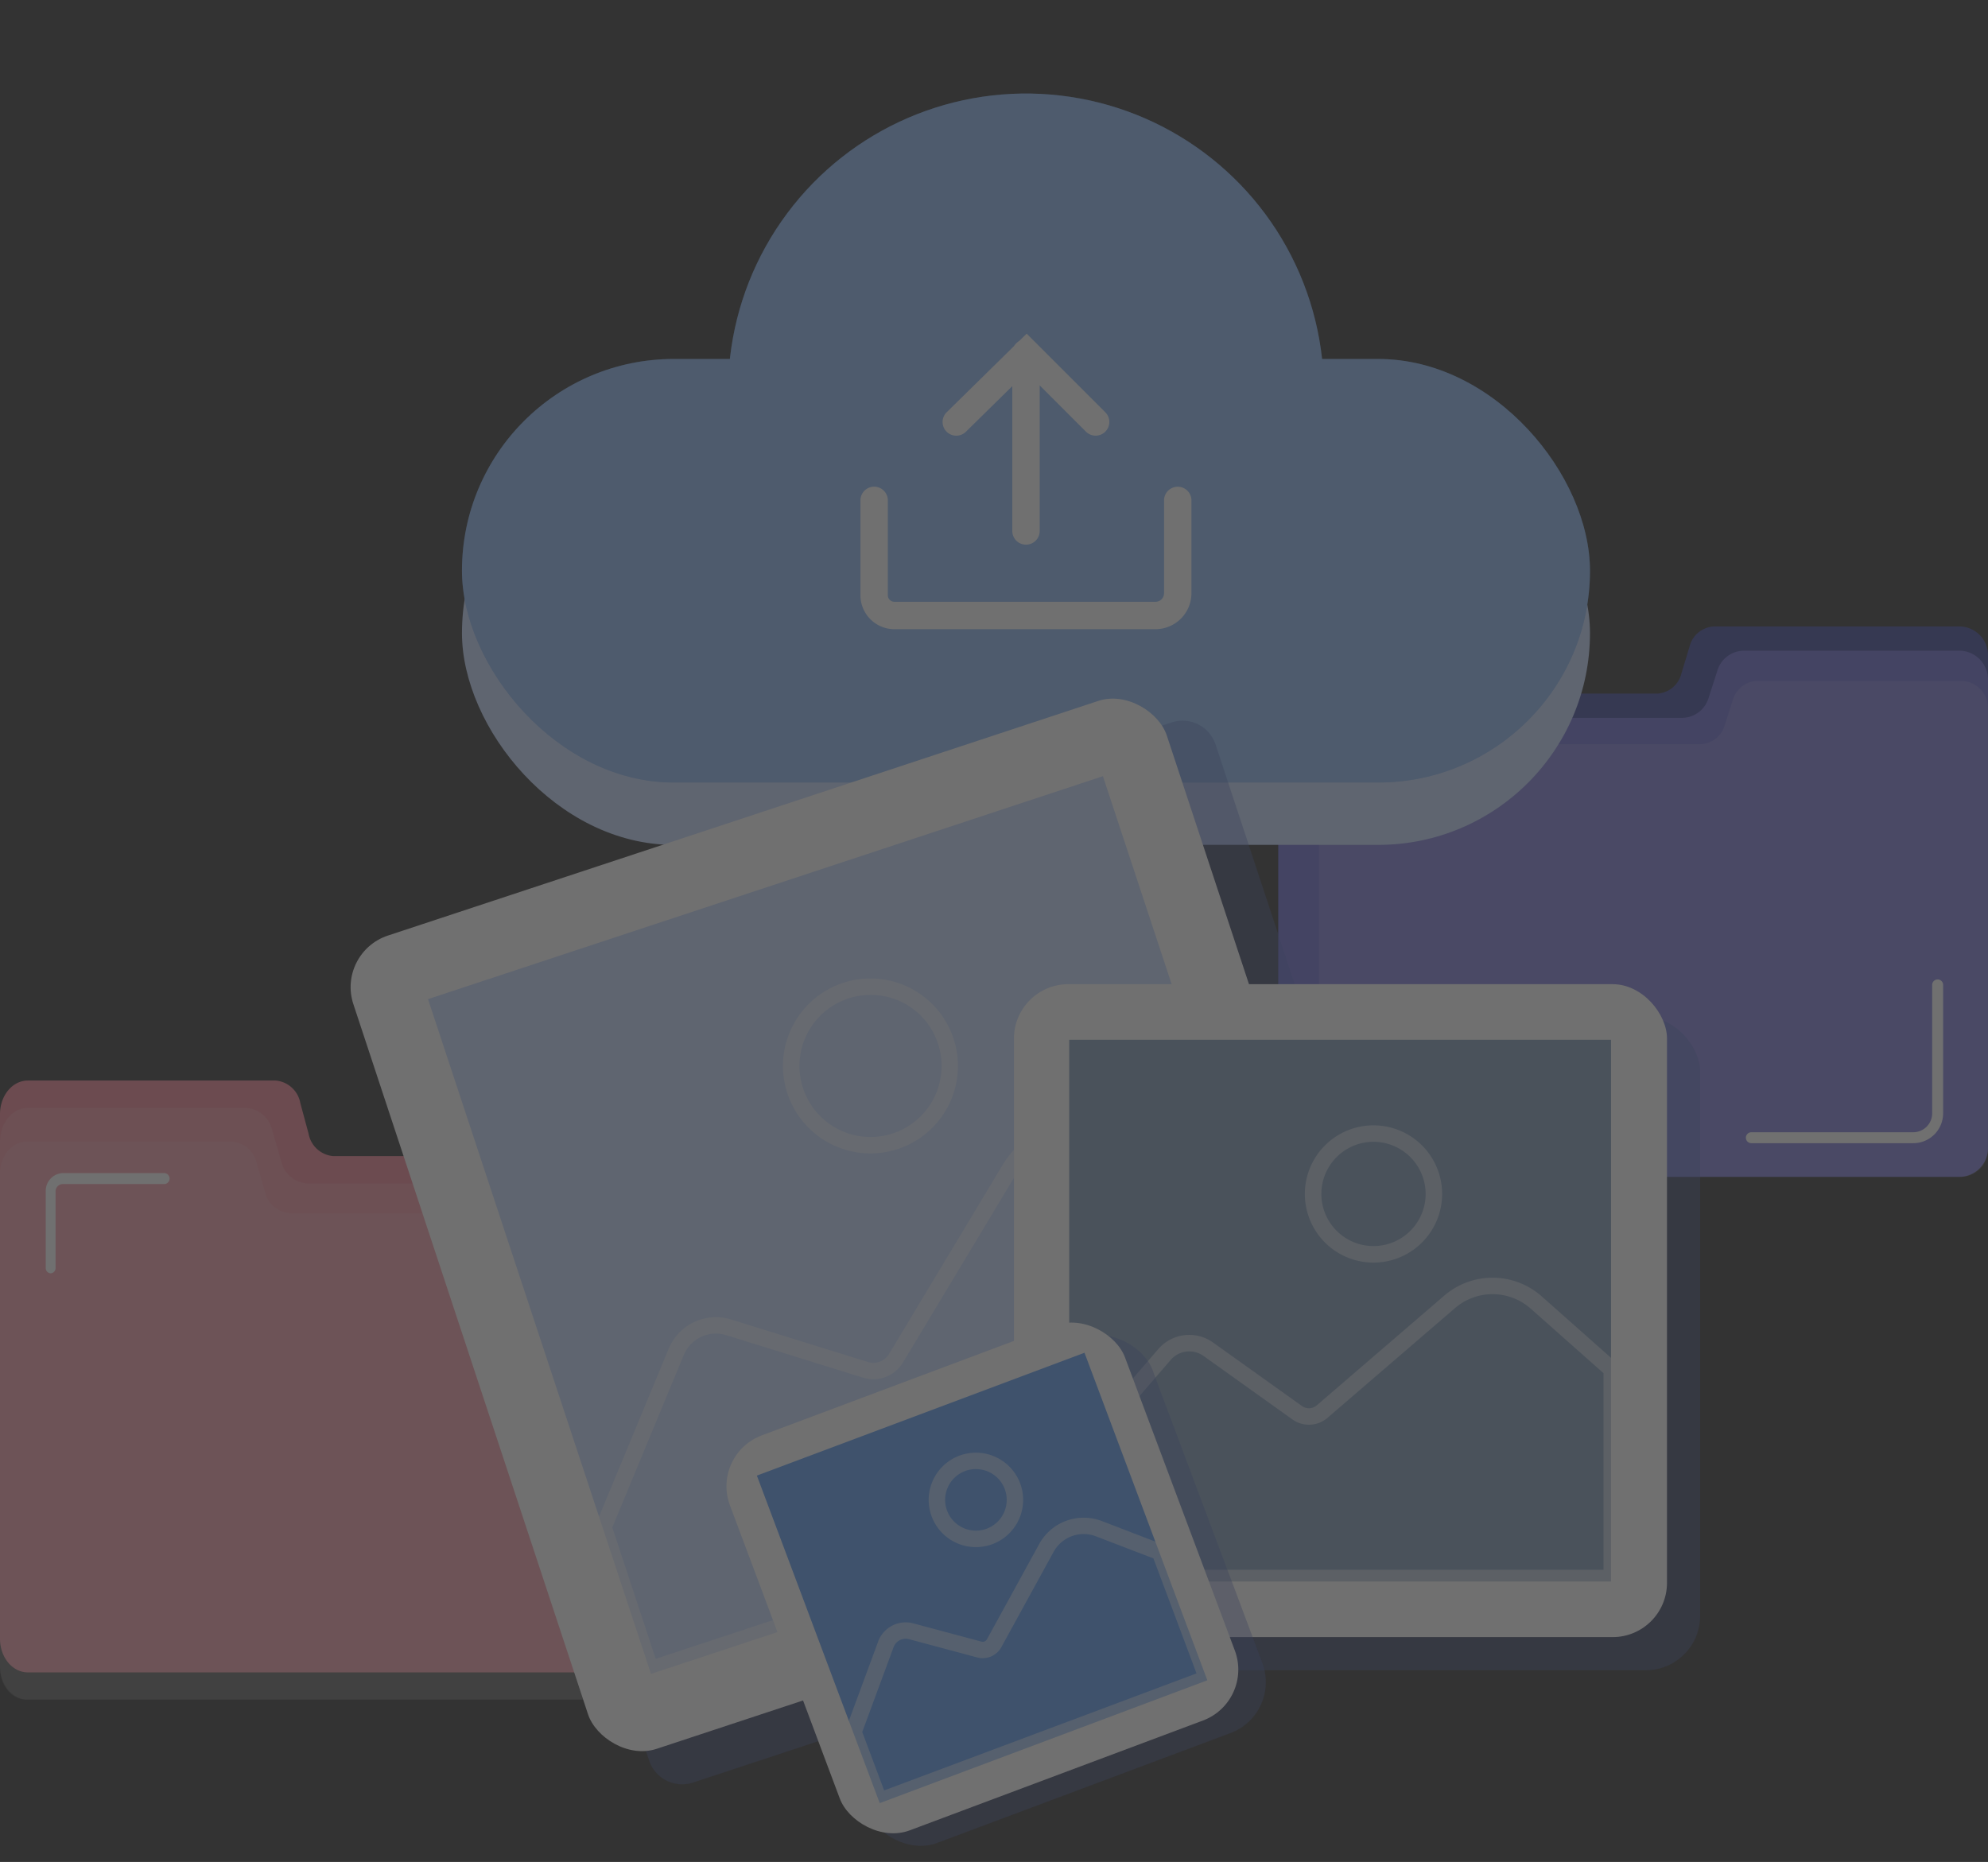 <svg xmlns="http://www.w3.org/2000/svg" width="232.535" height="217.834" viewBox="0 0 232.535 217.834"><rect x="0" y="0" width="232.535" height="217.834" fill="#333333" stroke="none"/><defs><style>.a{opacity:0.3;}.b{fill:#3e479b;}.c{fill:#6d6cd4;}.d,.e,.l{fill:#fff;}.d{opacity:0.12;}.f{fill:#f28393;}.g{fill:#c5d9ff;}.h{fill:#599af2;}.i{opacity:0.35;}.j{fill:#ecf1f7;}.k{fill:#4c65ba;opacity:0.36;}.l{opacity:0.47;}.m{fill:#6081a8;opacity:0.79;}</style></defs><g class="a"><g transform="translate(0 0)"><g transform="translate(0 73.291)"><g transform="translate(149.529 0)"><path class="b" d="M378.546,158.019H349.728a3.091,3.091,0,0,0-2.859,2.345l-.955,3.167a3.092,3.092,0,0,1-2.859,2.345H301.8a3.284,3.284,0,0,0-3.027,3.492h0v46.71a3.285,3.285,0,0,0,3.027,3.493h76.747a3.37,3.37,0,0,0,3.232-3.493V161.512A3.37,3.37,0,0,0,378.546,158.019Z" transform="translate(-298.772 -158.019)"/><path class="c" d="M349.1,167.958l1.019-3.167a3.259,3.259,0,0,1,3.052-2.345h25.371a3.37,3.37,0,0,1,3.232,3.493v54.568A3.37,3.37,0,0,1,378.546,224H302a3.37,3.37,0,0,1-3.231-3.492V173.8A3.37,3.37,0,0,1,302,170.3h44.048A3.26,3.26,0,0,0,349.1,167.958Z" transform="translate(-298.772 -159.607)"/><path class="d" d="M353.649,173.156l.96-2.986a3.073,3.073,0,0,1,2.878-2.211H381.4a3.176,3.176,0,0,1,3.046,3.292v51.434a3.176,3.176,0,0,1-3.046,3.292H309.254a3.176,3.176,0,0,1-3.046-3.292V178.658a3.176,3.176,0,0,1,3.046-3.292h41.518A3.072,3.072,0,0,0,353.649,173.156Z" transform="translate(-301.44 -161.586)"/><path class="e" d="M403.64,241.585H384.706a.641.641,0,1,1,0-1.282H403.64a2.218,2.218,0,0,0,2.215-2.216v-15.02a.641.641,0,0,1,1.282,0v15.02A3.5,3.5,0,0,1,403.64,241.585Z" transform="translate(-329.379 -181.131)"/></g><g transform="translate(0 53.124)"><path class="f" d="M68.808,240.875h29a3.211,3.211,0,0,1,2.877,2.638l.961,3.563a3.211,3.211,0,0,0,2.878,2.638H146.05c1.682,0,3.046,1.759,3.046,3.929h0v52.544c0,2.17-1.364,3.929-3.046,3.929H68.808c-1.8,0-3.253-1.759-3.253-3.929V244.8C65.555,242.634,67.011,240.875,68.808,240.875Z" transform="translate(-65.555 -240.875)"/><path class="d" d="M98.44,252.055l-1.026-3.563a3.36,3.36,0,0,0-3.072-2.638H68.808c-1.8,0-3.253,1.759-3.253,3.929v61.383c0,2.17,1.456,3.929,3.253,3.929h77.036c1.8,0,3.253-1.759,3.253-3.929V258.623c0-2.17-1.456-3.929-3.253-3.929H101.512A3.36,3.36,0,0,1,98.44,252.055Z" transform="translate(-65.555 -242.662)"/><path class="d" d="M96.551,257.9l-.967-3.358a3.167,3.167,0,0,0-2.9-2.486H68.62c-1.693,0-3.065,1.658-3.065,3.7v57.858c0,2.045,1.373,3.7,3.065,3.7h72.612c1.693,0,3.065-1.658,3.065-3.7V264.092c0-2.045-1.372-3.7-3.065-3.7H99.447A3.166,3.166,0,0,1,96.551,257.9Z" transform="translate(-65.555 -244.888)"/><path class="e" d="M74.477,269.49a.61.61,0,0,1-.574-.641v-8.9a2.084,2.084,0,0,1,1.956-2.186H87.813a.645.645,0,0,1,0,1.282H75.859a.861.861,0,0,0-.809.9v8.9A.61.61,0,0,1,74.477,269.49Z" transform="translate(-68.551 -246.935)"/></g></g><g transform="translate(39.34)"><g transform="translate(14.696)"><g transform="translate(0 18.242)"><rect class="g" width="131.944" height="49.549" rx="24.775" transform="translate(0 31.054)"/><circle class="h" cx="34.843" cy="34.843" r="34.843" transform="translate(31.129)"/></g><rect class="h" width="131.944" height="49.549" rx="24.775" transform="translate(0 41.997)"/><circle class="h" cx="34.843" cy="34.843" r="34.843" transform="translate(20.186 27.573) rotate(-23.309)"/><g class="i"><rect class="j" width="131.944" height="49.549" rx="24.775" transform="translate(0 41.997)"/><circle class="j" cx="34.843" cy="34.843" r="34.843" transform="translate(20.186 27.573) rotate(-23.309)"/></g><g transform="translate(46.611 39.034)"><g transform="translate(9.61)"><path class="e" d="M239.122,116.527A1.6,1.6,0,0,1,238,113.781l9.351-9.192,9.2,9.2a1.6,1.6,0,0,1-2.266,2.266L247.33,109.1l-7.084,6.964A1.6,1.6,0,0,1,239.122,116.527Z" transform="translate(-237.52 -104.589)"/><path class="e" d="M251.83,129.642a1.6,1.6,0,0,1-1.6-1.6V107.212a1.6,1.6,0,1,1,3.206,0v20.827A1.6,1.6,0,0,1,251.83,129.642Z" transform="translate(-242.08 -104.955)"/></g><path class="e" d="M257.043,149.188H226.5a3.975,3.975,0,0,1-3.971-3.971v-11.1a1.6,1.6,0,1,1,3.206,0v11.1a.766.766,0,0,0,.765.765h30.541a1,1,0,0,0,1-1V134.122a1.6,1.6,0,1,1,3.206,0v10.856A4.215,4.215,0,0,1,257.043,149.188Z" transform="translate(-222.531 -114.611)"/></g></g><g transform="translate(0 80.01)"><path class="k" d="M260.243,270.567l-87.405,28.878a4.076,4.076,0,0,1-5.149-2.591L138.81,209.449A4.076,4.076,0,0,1,141.4,204.3l87.406-28.878a4.075,4.075,0,0,1,5.149,2.592l28.878,87.405A4.076,4.076,0,0,1,260.243,270.567Z" transform="translate(-131.107 -170.909)"/><rect class="e" width="100.205" height="100.205" rx="6.357" transform="translate(0 31.436) rotate(-18.283)"/><g transform="translate(10.725 10.798)"><rect class="g" width="83.137" height="83.137" transform="translate(0 26.082) rotate(-18.283)"/><path class="l" d="M179.968,313.474,174.063,295.6l8.637-20.819a5.977,5.977,0,0,1,7.325-3.433l15.988,4.966a2.134,2.134,0,0,0,2.47-.941l13.311-22.154a11.061,11.061,0,0,1,13.8-4.448l14.66,6.306.135.411,10.341,31.3-.913.3Zm-3.854-17.8,5.077,15.367L258.3,285.565,248.7,256.5l-13.865-5.965a9.13,9.13,0,0,0-11.4,3.673l-13.311,22.154a4.053,4.053,0,0,1-4.689,1.788l-15.987-4.966a4.06,4.06,0,0,0-4.978,2.333Z" transform="translate(-154.557 -207.783)"/><path class="l" d="M218.648,242.723a10.235,10.235,0,1,1,3.2-.518A10.249,10.249,0,0,1,218.648,242.723Zm-.013-18.541a8.308,8.308,0,1,0,7.895,5.7A8.257,8.257,0,0,0,218.635,224.182Z" transform="translate(-166.882 -198.589)"/></g></g><g transform="translate(79.26 115.141)"><rect class="k" width="76.388" height="76.388" rx="6.357" transform="translate(3.877 3.877)"/><rect class="e" width="76.388" height="76.388" rx="6.357"/><g transform="translate(5.588 6.505)"><rect class="m" width="63.377" height="63.377" transform="translate(0.874)"/><path class="l" d="M324.548,312.947h-65.3V298.285l11.286-13.068a4.785,4.785,0,0,1,6.43-.769l10.384,7.418a1.4,1.4,0,0,0,1.731-.078l14.933-12.852a8.66,8.66,0,0,1,11.357.083l9.18,8.14Zm-63.377-1.923h61.454v-23l-8.533-7.565a6.732,6.732,0,0,0-8.826-.065l-14.933,12.852a3.318,3.318,0,0,1-4.1.186l-10.385-7.418a2.871,2.871,0,0,0-3.856.46L261.171,299Z" transform="translate(-259.247 -249.018)"/><path class="l" d="M311.633,265.108a8.028,8.028,0,1,1,8.028-8.028A8.037,8.037,0,0,1,311.633,265.108Zm0-14.132a6.1,6.1,0,1,0,6.1,6.1A6.111,6.111,0,0,0,311.633,250.975Z" transform="translate(-275.164 -239.041)"/></g></g><g transform="translate(43.808 152.846)"><rect class="k" width="49.345" height="49.345" rx="6.357" transform="translate(3.224 18.78) rotate(-20.54)"/><rect class="e" width="49.345" height="49.345" rx="6.357" transform="translate(0 17.313) rotate(-20.54)"/><g transform="translate(5.383 5.42)"><rect class="h" width="40.94" height="40.94" transform="matrix(0.936, -0.351, 0.351, 0.936, 0, 14.365)"/><path class="l" d="M223.146,355.017l-3.487-9.307,3.909-10.582A3.429,3.429,0,0,1,227.69,333l7.963,2.133a.564.564,0,0,0,.642-.274l6.12-11.159a5.941,5.941,0,0,1,7.31-2.677l7.54,2.9,6.018,16.062Zm-1.435-9.312,2.561,6.836,36.536-13.689-5.04-13.452-6.733-2.587a4.006,4.006,0,0,0-4.933,1.807l-6.12,11.159a2.483,2.483,0,0,1-2.826,1.208l-7.964-2.134a1.511,1.511,0,0,0-1.82.941Z" transform="translate(-209.384 -301.344)"/><path class="l" d="M240.506,319.826a5.526,5.526,0,1,1,5.169-7.466h0a5.526,5.526,0,0,1-5.169,7.466Zm-.01-9.13a3.6,3.6,0,1,0,3.378,2.34A3.592,3.592,0,0,0,240.5,310.7Z" transform="translate(-214.88 -297.09)"/></g></g></g></g></g></svg>